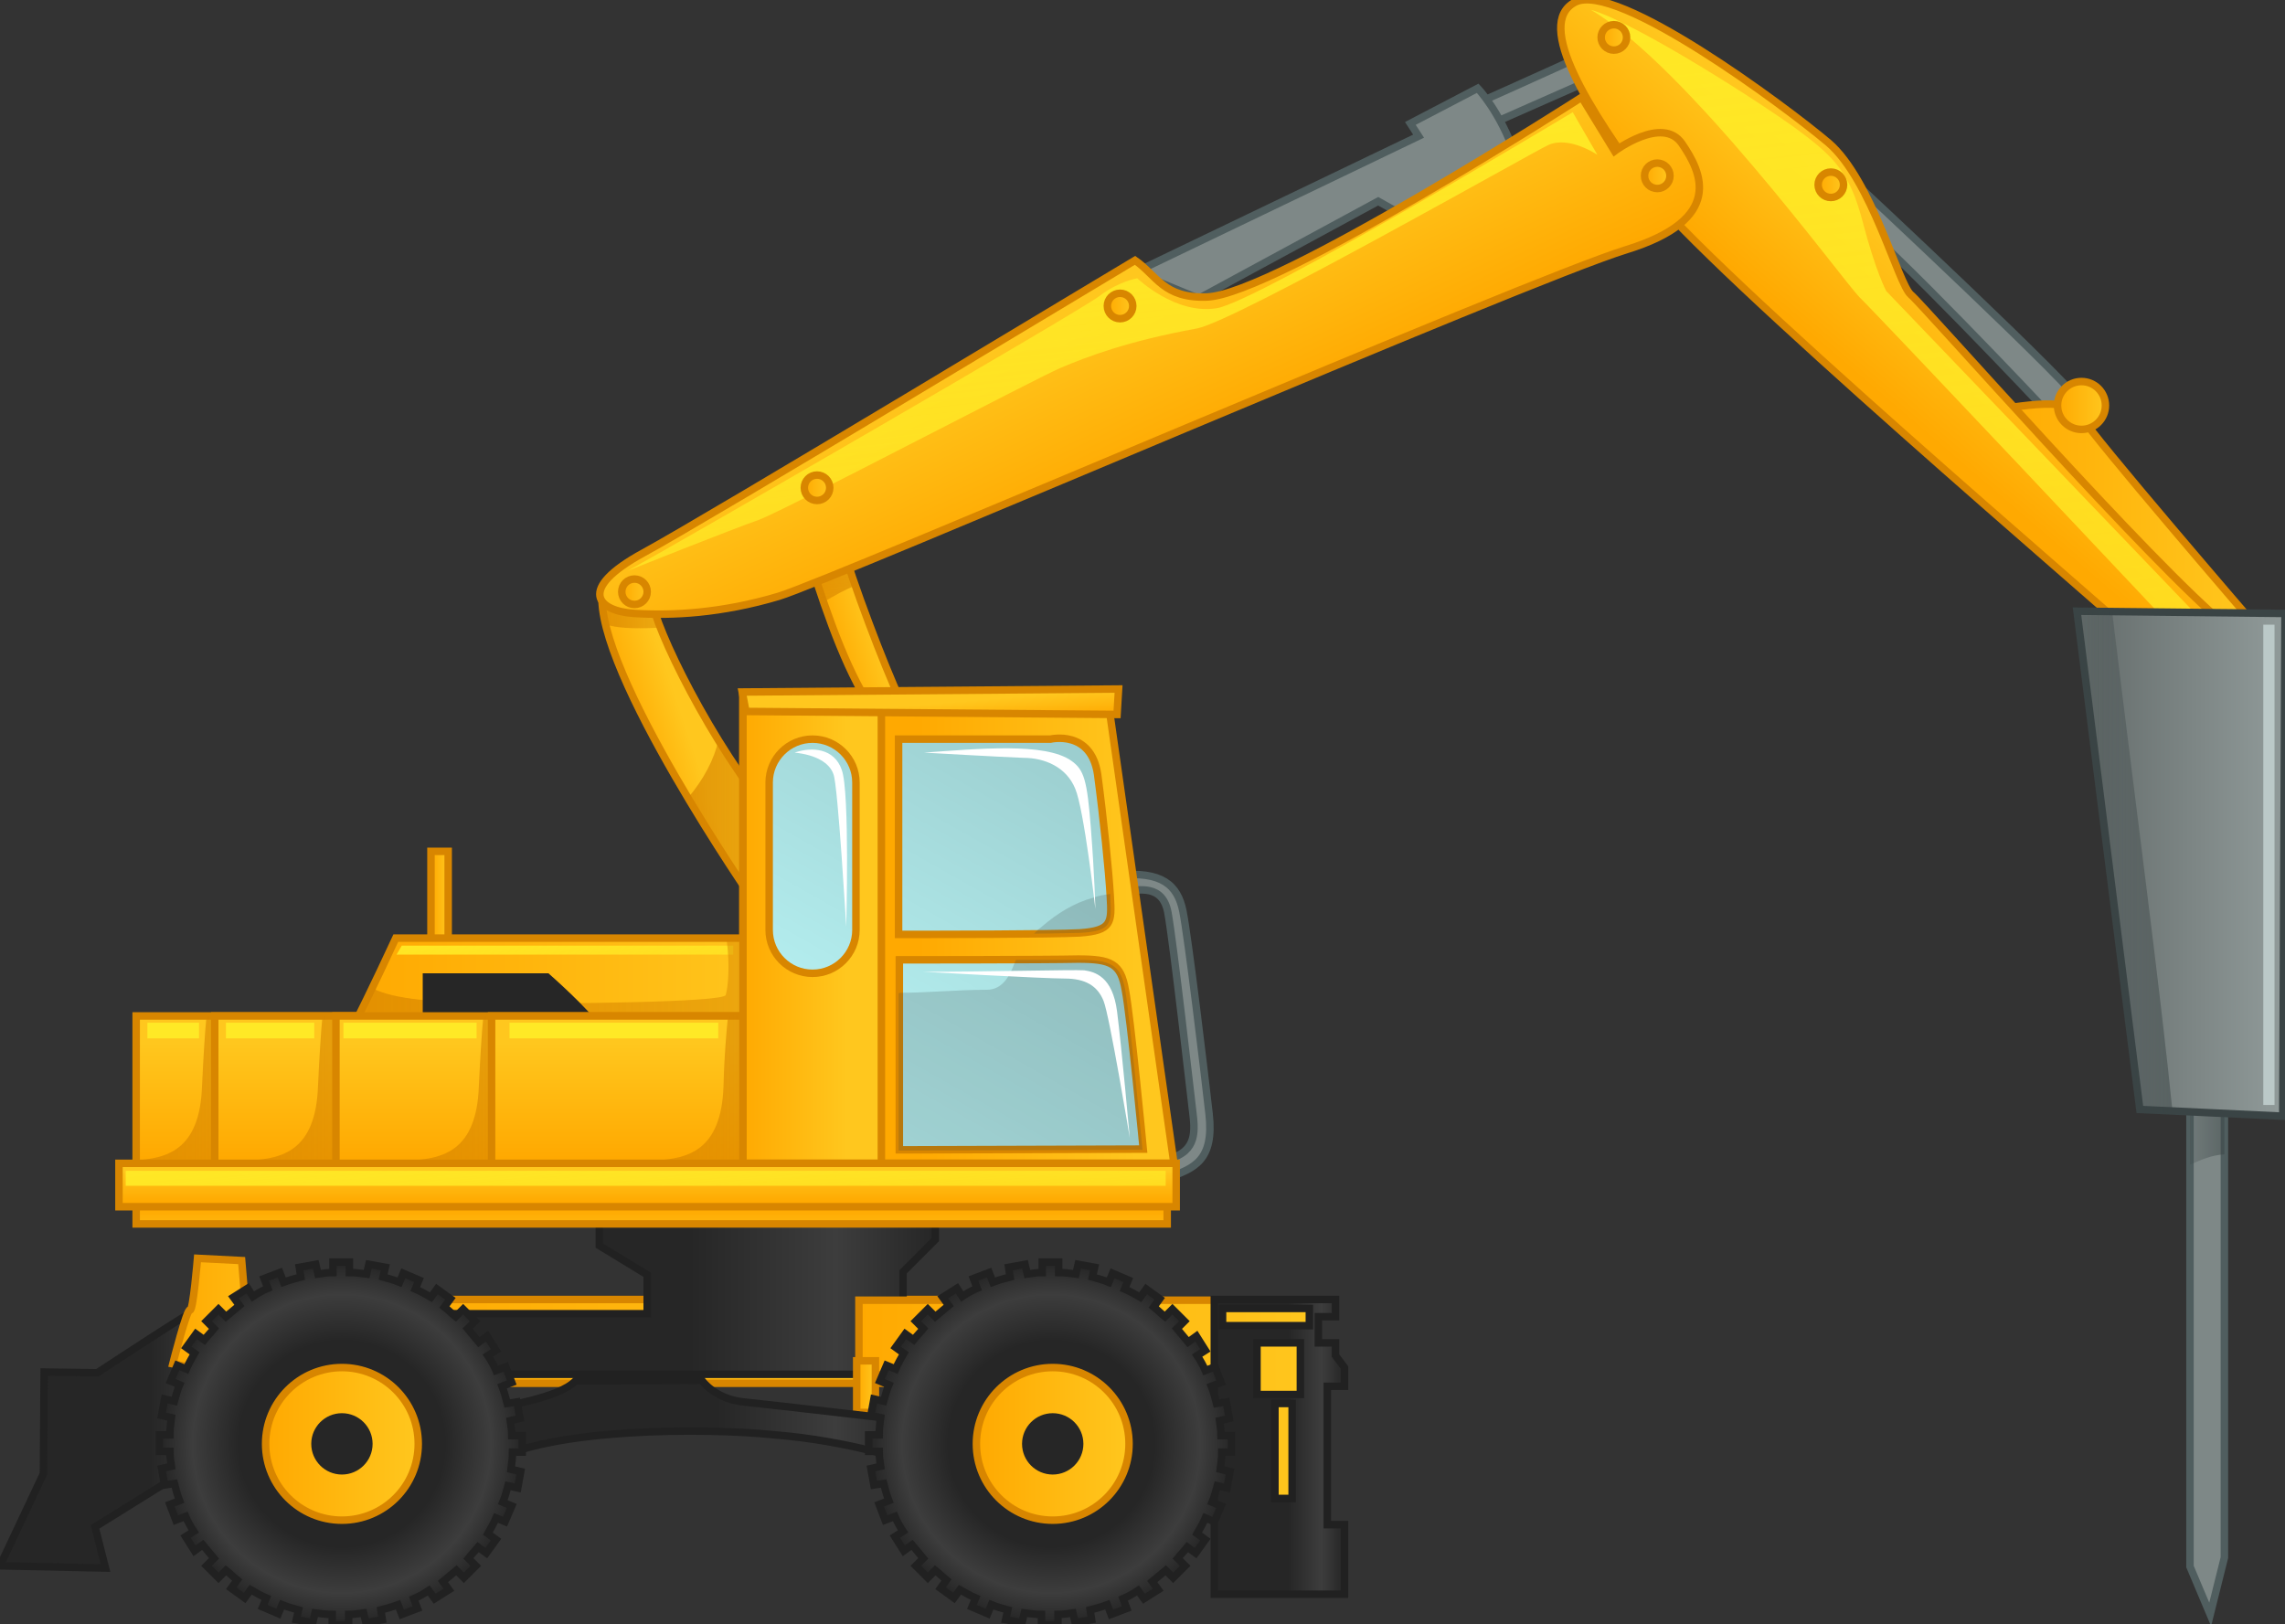 <?xml version="1.0" encoding="utf-8"?>
<!-- Generator: Adobe Illustrator 19.0.1, SVG Export Plug-In . SVG Version: 6.00 Build 0)  -->
<svg version="1.1" xmlns="http://www.w3.org/2000/svg" xmlns:xlink="http://www.w3.org/1999/xlink" x="0px" y="0px"
	 viewBox="0 0 305.4 217.1" style="enable-background:new 0 0 305.4 217.1;" xml:space="preserve">
<rect x="0" y="0" width="305.4" height="217.1" fill="#333333" stroke="none"/>
<style type="text/css">
	.st0{fill:url(#SVGID_1_);stroke:#3A4445;stroke-miterlimit:10;}
	.st1{fill:url(#SVGID_2_);}
	.st2{fill:url(#SVGID_3_);stroke:#3A4445;stroke-miterlimit:10;}
	.st3{fill:url(#SVGID_4_);stroke:#3A4445;stroke-miterlimit:10;}
	.st4{fill:url(#SVGID_5_);stroke:#D88600;stroke-miterlimit:10;}
	.st5{fill:url(#SVGID_6_);}
	.st6{fill:url(#SVGID_7_);}
	.st7{fill:url(#SVGID_8_);stroke:#D88600;stroke-miterlimit:10;}
	.st8{fill:url(#SVGID_9_);}
	.st9{fill:url(#SVGID_10_);}
	.st10{fill:url(#SVGID_11_);stroke:#3A4445;stroke-miterlimit:10;}
	.st11{fill:url(#SVGID_12_);stroke:#D88600;stroke-miterlimit:10;}
	.st12{fill:url(#SVGID_13_);}
	.st13{fill:url(#SVGID_14_);}
	.st14{fill:url(#SVGID_15_);stroke:#D88600;stroke-miterlimit:10;}
	.st15{fill:url(#SVGID_16_);}
	.st16{fill:url(#SVGID_17_);}
	.st17{fill:url(#SVGID_18_);stroke:#D88600;stroke-miterlimit:10;}
	.st18{fill:url(#SVGID_19_);}
	.st19{fill:url(#SVGID_20_);stroke:#D88600;stroke-miterlimit:10;}
	.st20{fill:url(#SVGID_21_);stroke:#3A4445;stroke-miterlimit:10;}
	.st21{fill:url(#SVGID_22_);stroke:#3A4445;stroke-miterlimit:10;}
	.st22{fill:url(#SVGID_23_);stroke:#3A4445;stroke-miterlimit:10;}
	.st23{fill:url(#SVGID_24_);stroke:#3A4445;stroke-miterlimit:10;}
	.st24{fill:url(#SVGID_25_);stroke:#3A4445;stroke-miterlimit:10;}
	.st25{fill:url(#SVGID_26_);stroke:#3A4445;stroke-miterlimit:10;}
	.st26{fill:url(#SVGID_27_);stroke:#3A4445;stroke-miterlimit:10;}
	.st27{fill:url(#SVGID_28_);stroke:#D88600;stroke-miterlimit:10;}
	.st28{fill:url(#SVGID_29_);}
	.st29{fill:url(#SVGID_30_);}
	.st30{fill:url(#SVGID_31_);stroke:#3A4445;stroke-miterlimit:10;}
	.st31{fill:url(#SVGID_32_);stroke:#D88600;stroke-miterlimit:10;}
	.st32{fill:url(#SVGID_33_);stroke:#D88600;stroke-miterlimit:10;}
	.st33{fill:url(#SVGID_34_);stroke:#D88600;stroke-miterlimit:10;}
	.st34{fill:#262626;}
	.st35{fill:url(#SVGID_35_);stroke:#D88600;stroke-miterlimit:10;}
	.st36{fill:url(#SVGID_36_);stroke:#D88600;stroke-miterlimit:10;}
	.st37{fill:url(#SVGID_37_);stroke:#D88600;stroke-miterlimit:10;}
	.st38{fill:url(#SVGID_38_);}
	.st39{fill:url(#SVGID_39_);stroke:#3A4445;stroke-miterlimit:10;}
	.st40{fill:url(#SVGID_40_);stroke:#3A4445;stroke-miterlimit:10;}
	.st41{fill:url(#SVGID_41_);stroke:#D88600;stroke-miterlimit:10;}
	.st42{fill:url(#SVGID_42_);stroke:#212121;stroke-miterlimit:10;}
	.st43{fill:url(#SVGID_43_);stroke:#3A4445;stroke-miterlimit:10;}
	.st44{fill:#7E8887;stroke:#505E5F;stroke-miterlimit:10;}
	.st45{fill:url(#SVGID_44_);stroke:#212121;stroke-miterlimit:10;}
	.st46{fill:url(#SVGID_45_);stroke:#3A4445;stroke-miterlimit:10;}
	.st47{fill:url(#SVGID_46_);stroke:#D88600;stroke-miterlimit:10;}
	.st48{fill:url(#SVGID_47_);stroke:#D88600;stroke-miterlimit:10;}
	.st49{fill:url(#SVGID_48_);stroke:#D88600;stroke-miterlimit:10;}
	.st50{fill:url(#SVGID_49_);stroke:#D88600;stroke-miterlimit:10;}
	.st51{fill:url(#SVGID_50_);}
	.st52{fill:url(#SVGID_51_);stroke:#D88600;stroke-miterlimit:10;}
	.st53{fill:url(#SVGID_52_);stroke:#3A4445;stroke-miterlimit:10;}
	.st54{fill:url(#SVGID_53_);stroke:#D88600;stroke-miterlimit:10;}
	.st55{fill:url(#SVGID_54_);}
	.st56{fill:url(#SVGID_55_);stroke:#D88600;stroke-miterlimit:10;}
	.st57{fill:url(#SVGID_56_);}
	.st58{fill:#AFBDBB;}
	.st59{fill:url(#SVGID_57_);stroke:#D88600;stroke-miterlimit:10;}
	.st60{fill:url(#SVGID_58_);stroke:#D88600;stroke-miterlimit:10;}
	.st61{fill:url(#SVGID_59_);}
	.st62{fill:url(#SVGID_60_);stroke:#D88600;stroke-miterlimit:10;}
	.st63{fill:url(#SVGID_61_);stroke:#D88600;stroke-miterlimit:10;}
	.st64{fill:url(#SVGID_62_);}
	.st65{fill:url(#SVGID_63_);stroke:#D88600;stroke-miterlimit:10;}
	.st66{fill:url(#SVGID_64_);stroke:#D88600;stroke-miterlimit:10;}
	.st67{fill:url(#SVGID_65_);}
	.st68{fill:url(#SVGID_66_);stroke:#D88600;stroke-miterlimit:10;}
	.st69{fill:url(#SVGID_67_);}
	.st70{fill:url(#SVGID_68_);}
	.st71{fill:url(#SVGID_69_);}
	.st72{fill:url(#SVGID_70_);stroke:#D88600;stroke-miterlimit:10;}
	.st73{fill:url(#SVGID_71_);}
	.st74{fill:url(#SVGID_72_);}
	.st75{fill:url(#SVGID_73_);}
	.st76{fill:url(#SVGID_74_);}
	.st77{fill:url(#SVGID_75_);}
	.st78{fill:url(#SVGID_76_);stroke:#D88600;stroke-miterlimit:10;}
	.st79{fill:url(#SVGID_77_);}
	.st80{fill:url(#SVGID_78_);}
	.st81{fill:url(#SVGID_79_);stroke:#D88600;stroke-miterlimit:10;}
	.st82{fill:url(#SVGID_80_);}
	.st83{fill:url(#SVGID_81_);}
	.st84{fill:url(#SVGID_82_);stroke:#D88600;stroke-miterlimit:10;}
	.st85{fill:url(#SVGID_83_);}
	.st86{fill:url(#SVGID_84_);stroke:#D88600;stroke-miterlimit:10;}
	.st87{fill:url(#SVGID_85_);stroke:#D88600;stroke-miterlimit:10;}
	.st88{fill:url(#SVGID_86_);stroke:#D88600;stroke-miterlimit:10;}
	.st89{fill:url(#SVGID_87_);}
	.st90{fill:url(#SVGID_88_);stroke:#D88600;stroke-miterlimit:10;}
	.st91{fill:url(#SVGID_89_);}
	.st92{fill:url(#SVGID_90_);stroke:#D88600;stroke-miterlimit:10;}
	.st93{fill:url(#SVGID_91_);stroke:#D88600;stroke-miterlimit:10;}
	.st94{fill:url(#SVGID_92_);}
	.st95{fill:url(#SVGID_93_);}
	.st96{fill:url(#SVGID_94_);}
	.st97{fill:url(#SVGID_95_);stroke:#3A4445;stroke-miterlimit:10;}
	.st98{fill:url(#SVGID_96_);stroke:#505E5F;stroke-miterlimit:10;}
	.st99{fill:url(#SVGID_97_);}
	.st100{fill:url(#SVGID_98_);}
	.st101{fill:url(#SVGID_99_);}
	.st102{fill:#FFFFFF;}
	.st103{fill:url(#SVGID_100_);stroke:#3A4445;stroke-miterlimit:10;}
	.st104{fill:url(#SVGID_101_);stroke:#3A4445;stroke-miterlimit:10;}
	.st105{fill:#8E9998;}
	.st106{fill:url(#SVGID_102_);stroke:#3A4445;stroke-miterlimit:10;}
	.st107{fill:url(#SVGID_103_);stroke:#3A4445;stroke-miterlimit:10;}
	.st108{fill:url(#SVGID_104_);stroke:#3A4445;stroke-miterlimit:10;}
	.st109{fill:url(#SVGID_105_);stroke:#3A4445;stroke-miterlimit:10;}
	.st110{fill:url(#SVGID_106_);stroke:#3A4445;stroke-miterlimit:10;}
	.st111{fill:#B1BFBE;}
	.st112{fill:url(#SVGID_107_);stroke:#3A4445;stroke-miterlimit:10;}
	.st113{fill:url(#SVGID_108_);stroke:#3A4445;stroke-miterlimit:10;}
	.st114{fill:url(#SVGID_109_);stroke:#3A4445;stroke-miterlimit:10;}
	.st115{fill:url(#SVGID_110_);stroke:#3A4445;stroke-miterlimit:10;}
	.st116{fill:url(#SVGID_111_);stroke:#3A4445;stroke-miterlimit:10;}
	.st117{fill:url(#SVGID_112_);stroke:#D88600;stroke-miterlimit:10;}
	.st118{fill:url(#SVGID_113_);stroke:#3A4445;stroke-miterlimit:10;}
	.st119{fill:url(#SVGID_114_);stroke:#D88600;stroke-miterlimit:10;}
	.st120{fill:url(#SVGID_115_);stroke:#D88600;stroke-miterlimit:10;}
	.st121{fill:url(#SVGID_116_);}
	.st122{fill:url(#SVGID_117_);stroke:#3A4445;stroke-miterlimit:10;}
	.st123{fill:url(#SVGID_118_);}
	.st124{fill:url(#SVGID_119_);stroke:#3A4445;stroke-miterlimit:10;}
	.st125{fill:url(#SVGID_120_);stroke:#D88600;stroke-miterlimit:10;}
	.st126{fill:url(#SVGID_121_);stroke:#D88600;stroke-miterlimit:10;}
	.st127{fill:url(#SVGID_122_);}
	.st128{fill:url(#SVGID_123_);stroke:#D88600;stroke-miterlimit:10;}
	.st129{fill:url(#SVGID_124_);stroke:#D88600;stroke-miterlimit:10;}
	.st130{fill:url(#SVGID_125_);stroke:#D88600;stroke-miterlimit:10;}
	.st131{fill:url(#SVGID_126_);}
	.st132{fill:url(#SVGID_127_);stroke:#3A4445;stroke-miterlimit:10;}
	.st133{fill:#BBC9C8;}
	.st134{fill:url(#SVGID_128_);}
	.st135{fill:url(#SVGID_129_);stroke:#D88600;stroke-miterlimit:10;}
	.st136{fill:url(#SVGID_130_);}
	.st137{fill:url(#SVGID_131_);}
	.st138{fill:url(#SVGID_132_);stroke:#D88600;stroke-miterlimit:10;}
	.st139{fill:url(#SVGID_133_);}
	.st140{fill:url(#SVGID_134_);stroke:#D88600;stroke-miterlimit:10;}
	.st141{fill:url(#SVGID_135_);}
	.st142{fill:url(#SVGID_136_);stroke:#D88600;stroke-miterlimit:10;}
	.st143{fill:url(#SVGID_137_);stroke:#D88600;stroke-miterlimit:10;}
	.st144{fill:url(#SVGID_138_);stroke:#D88600;stroke-miterlimit:10;}
	.st145{fill:url(#SVGID_139_);stroke:#D88600;stroke-miterlimit:10;}
	.st146{fill:url(#SVGID_140_);stroke:#D88600;stroke-miterlimit:10;}
	.st147{fill:url(#SVGID_141_);stroke:#D88600;stroke-miterlimit:10;}
	.st148{fill:url(#SVGID_142_);}
	.st149{fill:url(#SVGID_143_);stroke:#D88600;stroke-miterlimit:10;}
	.st150{fill:url(#SVGID_144_);}
	.st151{fill:url(#SVGID_145_);stroke:#D88600;stroke-miterlimit:10;}
	.st152{fill:url(#SVGID_146_);stroke:#D88600;stroke-miterlimit:10;}
	.st153{fill:url(#SVGID_147_);}
	.st154{fill:url(#SVGID_148_);}
	.st155{fill:url(#SVGID_149_);stroke:#D88600;stroke-miterlimit:10;}
	.st156{fill:url(#SVGID_150_);}
	.st157{fill:url(#SVGID_151_);stroke:#D88600;stroke-miterlimit:10;}
	.st158{fill:url(#SVGID_152_);}
	.st159{fill:url(#SVGID_153_);}
	.st160{fill:url(#SVGID_154_);}
	.st161{fill:url(#SVGID_155_);}
	.st162{fill:url(#SVGID_156_);}
	.st163{fill:url(#SVGID_157_);stroke:#D88600;stroke-miterlimit:10;}
	.st164{fill:url(#SVGID_158_);stroke:#D88600;stroke-miterlimit:10;}
	.st165{fill:url(#SVGID_159_);stroke:#D88600;stroke-miterlimit:10;}
	.st166{fill:url(#SVGID_160_);stroke:#D88600;stroke-miterlimit:10;}
	.st167{fill:url(#SVGID_161_);}
	.st168{fill:url(#SVGID_162_);stroke:#D88600;stroke-miterlimit:10;}
	.st169{fill:url(#SVGID_163_);}
	.st170{fill:url(#SVGID_164_);stroke:#D88600;stroke-miterlimit:10;}
	.st171{fill:url(#SVGID_165_);stroke:#212121;stroke-miterlimit:10;}
	.st172{fill:url(#SVGID_166_);stroke:#212121;stroke-miterlimit:10;}
	.st173{fill:url(#SVGID_167_);stroke:#D88600;stroke-miterlimit:10;}
	.st174{fill:url(#SVGID_168_);stroke:#D88600;stroke-miterlimit:10;}
	.st175{fill:url(#SVGID_169_);stroke:#D88600;stroke-miterlimit:10;}
	.st176{fill:url(#SVGID_170_);}
	.st177{fill:url(#SVGID_171_);stroke:#D88600;stroke-miterlimit:10;}
	.st178{fill:url(#SVGID_172_);stroke:#212121;stroke-miterlimit:10;}
	.st179{fill:url(#SVGID_173_);stroke:#D88600;stroke-miterlimit:10;}
	.st180{fill:url(#SVGID_174_);stroke:#212121;stroke-miterlimit:10;}
	.st181{fill:url(#SVGID_175_);stroke:#212121;stroke-miterlimit:10;}
	.st182{fill:url(#SVGID_176_);stroke:#D88600;stroke-miterlimit:10;}
	.st183{fill:url(#SVGID_177_);stroke:#212121;stroke-miterlimit:10;}
	.st184{fill:url(#SVGID_178_);stroke:#D88600;stroke-miterlimit:10;}
	.st185{fill:url(#SVGID_179_);stroke:#D88600;stroke-miterlimit:10;}
	.st186{fill:url(#SVGID_180_);}
	.st187{fill:url(#SVGID_181_);stroke:#D88600;stroke-miterlimit:10;}
	.st188{fill:url(#SVGID_182_);stroke:#D88600;stroke-miterlimit:10;}
	.st189{fill:url(#SVGID_183_);stroke:#D88600;stroke-miterlimit:10;}
	.st190{fill:url(#SVGID_184_);}
	.st191{fill:url(#SVGID_185_);}
	.st192{fill:url(#SVGID_186_);stroke:#3A4445;stroke-miterlimit:10;}
	.st193{fill:url(#SVGID_187_);stroke:#3A4445;stroke-miterlimit:10;}
	.st194{fill:url(#SVGID_188_);stroke:#D88600;stroke-miterlimit:10;}
	.st195{fill:url(#SVGID_189_);}
	.st196{fill:url(#SVGID_190_);stroke:#3A4445;stroke-miterlimit:10;}
	.st197{fill:url(#SVGID_191_);stroke:#D88600;stroke-miterlimit:10;}
	.st198{fill:url(#SVGID_192_);stroke:#D88600;stroke-miterlimit:10;}
	.st199{fill:url(#SVGID_193_);}
	.st200{fill:url(#SVGID_194_);stroke:#3A4445;stroke-miterlimit:10;}
	.st201{fill:url(#SVGID_195_);stroke:#D88600;stroke-miterlimit:10;}
	.st202{fill:url(#SVGID_196_);stroke:#D88600;stroke-miterlimit:10;}
	.st203{fill:url(#SVGID_197_);stroke:#D88600;stroke-miterlimit:10;}
	.st204{fill:url(#SVGID_198_);}
	.st205{fill:url(#SVGID_199_);stroke:#3A4445;stroke-miterlimit:10;}
	.st206{fill:url(#SVGID_200_);stroke:#D88600;stroke-miterlimit:10;}
	.st207{fill:url(#SVGID_201_);stroke:#212121;stroke-miterlimit:10;}
	.st208{fill:url(#SVGID_202_);stroke:#3A4445;stroke-miterlimit:10;}
	.st209{fill:url(#SVGID_203_);stroke:#D88600;stroke-miterlimit:10;}
	.st210{fill:url(#SVGID_204_);stroke:#3A4445;stroke-miterlimit:10;}
	.st211{fill:url(#SVGID_205_);stroke:#3A4445;stroke-miterlimit:10;}
	.st212{fill:url(#SVGID_206_);}
	.st213{fill:url(#SVGID_207_);stroke:#212121;stroke-miterlimit:10;}
	.st214{fill:url(#SVGID_208_);stroke:#3A4445;stroke-miterlimit:10;}
	.st215{fill:url(#SVGID_209_);stroke:#D88600;stroke-miterlimit:10;}
	.st216{fill:url(#SVGID_210_);}
	.st217{fill:url(#SVGID_211_);stroke:#D88600;stroke-linecap:round;stroke-linejoin:round;stroke-miterlimit:10;}
	.st218{fill:url(#SVGID_212_);}
	.st219{fill:url(#SVGID_213_);}
	.st220{fill:url(#SVGID_214_);stroke:#D88600;stroke-miterlimit:10;}
	.st221{fill:url(#SVGID_215_);}
	.st222{fill:#E69704;stroke:#D88600;stroke-linecap:round;stroke-linejoin:round;stroke-miterlimit:10;}
	.st223{fill:url(#SVGID_216_);stroke:#D88600;stroke-miterlimit:10;}
	.st224{fill:url(#SVGID_217_);}
	.st225{fill:url(#SVGID_218_);stroke:#D88600;stroke-miterlimit:10;}
	.st226{fill:url(#SVGID_219_);stroke:#D88600;stroke-miterlimit:10;}
	.st227{fill:url(#SVGID_220_);stroke:#D88600;stroke-miterlimit:10;}
	.st228{fill:url(#SVGID_221_);stroke:#D88600;stroke-miterlimit:10;}
	.st229{fill:url(#SVGID_222_);stroke:#3A4445;stroke-miterlimit:10;}
	.st230{fill:url(#SVGID_223_);stroke:#3A4445;stroke-miterlimit:10;}
	.st231{fill:url(#SVGID_224_);stroke:#3A4445;stroke-miterlimit:10;}
	.st232{fill:url(#SVGID_225_);stroke:#3A4445;stroke-miterlimit:10;}
	.st233{fill:url(#SVGID_226_);stroke:#3A4445;stroke-miterlimit:10;}
	.st234{fill:url(#SVGID_227_);stroke:#3A4445;stroke-miterlimit:10;}
	.st235{fill:url(#SVGID_228_);stroke:#3A4445;stroke-miterlimit:10;}
	.st236{fill:url(#SVGID_229_);stroke:#3A4445;stroke-miterlimit:10;}
	.st237{fill:url(#SVGID_230_);stroke:#3A4445;stroke-miterlimit:10;}
	.st238{fill:url(#SVGID_231_);stroke:#3A4445;stroke-miterlimit:10;}
	.st239{fill:url(#SVGID_232_);stroke:#3A4445;stroke-miterlimit:10;}
	.st240{fill:url(#SVGID_233_);stroke:#3A4445;stroke-miterlimit:10;}
	.st241{fill:url(#SVGID_234_);stroke:#3A4445;stroke-miterlimit:10;}
	.st242{fill:url(#SVGID_235_);stroke:#D88600;stroke-miterlimit:10;}
	.st243{fill:url(#SVGID_236_);stroke:#3A4445;stroke-miterlimit:10;}
	.st244{fill:url(#SVGID_237_);stroke:#3A4445;stroke-miterlimit:10;}
	.st245{fill:url(#SVGID_238_);stroke:#D88600;stroke-miterlimit:10;}
	.st246{fill:url(#SVGID_239_);}
	.st247{fill:url(#SVGID_240_);stroke:#D88600;stroke-miterlimit:10;}
	.st248{fill:url(#SVGID_241_);}
	.st249{fill:url(#SVGID_242_);stroke:#D88600;stroke-miterlimit:10;}
	.st250{fill:url(#SVGID_243_);}
	.st251{fill:url(#SVGID_244_);}
	.st252{fill:url(#SVGID_245_);stroke:#D88600;stroke-miterlimit:10;}
	.st253{fill:url(#SVGID_246_);stroke:#D88600;stroke-miterlimit:10;}
	.st254{fill:url(#SVGID_247_);}
	.st255{fill:url(#SVGID_248_);stroke:#D88600;stroke-miterlimit:10;}
	.st256{fill:url(#SVGID_249_);}
	.st257{fill:url(#SVGID_250_);}
	.st258{fill:url(#SVGID_251_);stroke:#D88600;stroke-miterlimit:10;}
	.st259{fill:url(#SVGID_252_);stroke:#D88600;stroke-miterlimit:10;}
	.st260{fill:url(#SVGID_253_);stroke:#D88600;stroke-miterlimit:10;}
	.st261{fill:url(#SVGID_254_);}
	.st262{fill:url(#SVGID_255_);stroke:#D88600;stroke-miterlimit:10;}
	.st263{fill:url(#SVGID_256_);}
	.st264{fill:url(#SVGID_257_);stroke:#D88600;stroke-miterlimit:10;}
	.st265{fill:url(#SVGID_258_);stroke:#D88600;stroke-miterlimit:10;}
	.st266{fill:url(#SVGID_259_);}
	.st267{fill:url(#SVGID_260_);stroke:#D88600;stroke-miterlimit:10;}
	.st268{fill:url(#SVGID_261_);stroke:#D88600;stroke-miterlimit:10;}
	.st269{fill:url(#SVGID_262_);stroke:#D88600;stroke-miterlimit:10;}
	.st270{fill:url(#SVGID_263_);}
	.st271{fill:url(#SVGID_264_);stroke:#D88600;stroke-miterlimit:10;}
	.st272{fill:url(#SVGID_265_);}
	.st273{fill:url(#SVGID_266_);stroke:#3A4445;stroke-miterlimit:10;}
	.st274{fill:url(#SVGID_267_);stroke:#3A4445;stroke-miterlimit:10;}
	.st275{fill:url(#SVGID_268_);stroke:#3A4445;stroke-miterlimit:10;}
	.st276{fill:url(#SVGID_269_);stroke:#3A4445;stroke-miterlimit:10;}
	.st277{fill:url(#SVGID_270_);stroke:#3A4445;stroke-miterlimit:10;}
	.st278{fill:url(#SVGID_271_);stroke:#3A4445;stroke-miterlimit:10;}
	.st279{fill:url(#SVGID_272_);stroke:#3A4445;stroke-miterlimit:10;}
	.st280{fill:url(#SVGID_273_);stroke:#3A4445;stroke-miterlimit:10;}
	.st281{fill:url(#SVGID_274_);stroke:#3A4445;stroke-miterlimit:10;}
	.st282{fill:url(#SVGID_275_);stroke:#3A4445;stroke-miterlimit:10;}
	.st283{fill:url(#SVGID_276_);stroke:#3A4445;stroke-miterlimit:10;}
	.st284{fill:url(#SVGID_277_);stroke:#3A4445;stroke-miterlimit:10;}
	.st285{fill:url(#SVGID_278_);stroke:#3A4445;stroke-miterlimit:10;}
	.st286{fill:#9CA8A7;}
	.st287{fill:none;stroke:#7E8887;stroke-width:2;stroke-miterlimit:10;}
	.st288{fill:#A1ADAC;}
	.st289{fill:#505E5F;}
	.st290{fill:url(#SVGID_279_);stroke:#D88600;stroke-miterlimit:10;}
	.st291{fill:url(#SVGID_280_);stroke:#D88600;stroke-miterlimit:10;}
	.st292{fill:url(#SVGID_281_);stroke:#D88600;stroke-miterlimit:10;}
	.st293{fill:url(#SVGID_282_);stroke:#D88600;stroke-miterlimit:10;}
	.st294{fill:url(#SVGID_283_);stroke:#D88600;stroke-miterlimit:10;}
	.st295{fill:url(#SVGID_284_);}
	.st296{fill:url(#SVGID_285_);}
	.st297{fill:url(#SVGID_286_);}
	.st298{fill:url(#SVGID_287_);}
	.st299{fill:url(#SVGID_288_);}
	.st300{fill:url(#SVGID_289_);}
	.st301{fill:url(#SVGID_290_);stroke:#D88600;stroke-miterlimit:10;}
	.st302{fill:url(#SVGID_291_);}
	.st303{fill:url(#SVGID_292_);stroke:#D88600;stroke-miterlimit:10;}
	.st304{fill:url(#SVGID_293_);stroke:#D88600;stroke-miterlimit:10;}
	.st305{fill:url(#SVGID_294_);}
	.st306{fill:url(#SVGID_295_);stroke:#D88600;stroke-miterlimit:10;}
	.st307{fill:url(#SVGID_296_);}
	.st308{fill:url(#SVGID_297_);stroke:#D88600;stroke-miterlimit:10;}
	.st309{fill:url(#SVGID_298_);}
	.st310{fill:url(#SVGID_299_);stroke:#D88600;stroke-miterlimit:10;}
	.st311{fill:url(#SVGID_300_);}
	.st312{fill:url(#SVGID_301_);stroke:#D88600;stroke-miterlimit:10;}
	.st313{fill:url(#SVGID_302_);}
	.st314{fill:url(#SVGID_303_);stroke:#D88600;stroke-miterlimit:10;}
	.st315{fill:url(#SVGID_304_);stroke:#D88600;stroke-miterlimit:10;}
	.st316{fill:url(#SVGID_305_);stroke:#D88600;stroke-miterlimit:10;}
	.st317{fill:url(#SVGID_306_);stroke:#D88600;stroke-miterlimit:10;}
</style>
<g id="Background">
</g>
<g id="Objects">
	<g>
		<g>
			<path class="st44" d="M246.6,28.2c6.4,4.9,26.6,26.4,26.6,26.4s5.2,1.2,5.2-0.3s-30.7-30.1-30.7-30.1L246.6,28.2z"/>
			<linearGradient id="SVGID_1_" gradientUnits="userSpaceOnUse" x1="264.947" y1="69.556" x2="301.142" y2="69.556">
				<stop  offset="0" style="stop-color:#FFA901"/>
				<stop  offset="1" style="stop-color:#FFC71E"/>
			</linearGradient>
			<path style="fill:url(#SVGID_1_);stroke:#D88600;stroke-miterlimit:10;" d="M264.9,55.1c7.8-1.4,12.2-1.7,13.3,0.6
				c1.2,2.3,22.9,27.5,22.9,27.5l-7.8,2L264.9,55.1z"/>
			<path class="st44" d="M197.2,13.9c7.2-3.2,14.2-6.4,14.2-6.4l1.2,3.2l-14.5,6.4L197.2,13.9z"/>
			<linearGradient id="SVGID_2_" gradientUnits="userSpaceOnUse" x1="247.632" y1="49.676" x2="259.364" y2="35.989">
				<stop  offset="0" style="stop-color:#FFA901"/>
				<stop  offset="1" style="stop-color:#FFC71E"/>
			</linearGradient>
			<path style="fill:url(#SVGID_2_);stroke:#D88600;stroke-miterlimit:10;" d="M298,84c-10.4-8.4-40.8-43.1-42.6-44.6
				c-1.7-1.4-5.2-15.3-11-20.3c-5.8-4.9-28.4-21.7-33.9-18.8c-5.5,2.9,2,14.5,9.6,24.9s62.3,57,64,58.8C285.8,85.8,298,84,298,84z"
				/>
			<linearGradient id="SVGID_3_" gradientUnits="userSpaceOnUse" x1="248.057" y1="-13.74" x2="278.274" y2="263.255">
				<stop  offset="0" style="stop-color:#FFE926"/>
				<stop  offset="1" style="stop-color:#FFE926;stop-opacity:0.3"/>
			</linearGradient>
			<path style="fill:url(#SVGID_3_);" d="M212.6,1.3c6,1.7,23.2,12.7,28,16.3s6.7,5.7,8.4,12.2c1.7,6.5,3.1,9.1,3.1,9.1l43.8,45.7
				l-6.2-1.4c0,0-38.8-41.2-41.2-43.5C246.1,37.2,225.3,8.7,212.6,1.3z"/>
			<linearGradient id="SVGID_4_" gradientUnits="userSpaceOnUse" x1="275.004" y1="54.185" x2="281.374" y2="54.185">
				<stop  offset="0" style="stop-color:#FFA901"/>
				<stop  offset="1" style="stop-color:#FFC71E"/>
			</linearGradient>
			<circle style="fill:url(#SVGID_4_);stroke:#D88600;stroke-miterlimit:10;" cx="278.2" cy="54.2" r="3.2"/>
			<linearGradient id="SVGID_5_" gradientUnits="userSpaceOnUse" x1="242.94" y1="24.657" x2="246.415" y2="24.657">
				<stop  offset="0" style="stop-color:#FFA901"/>
				<stop  offset="1" style="stop-color:#FFC71E"/>
			</linearGradient>
			<circle class="st4" cx="244.7" cy="24.7" r="1.7"/>
			<linearGradient id="SVGID_6_" gradientUnits="userSpaceOnUse" x1="213.983" y1="4.966" x2="217.458" y2="4.966">
				<stop  offset="0" style="stop-color:#FFA901"/>
				<stop  offset="1" style="stop-color:#FFC71E"/>
			</linearGradient>
			<circle style="fill:url(#SVGID_6_);stroke:#D88600;stroke-miterlimit:10;" cx="215.7" cy="5" r="1.7"/>
		</g>
		<g>
			<polygon class="st44" points="292.7,145.7 292.7,209.4 295.4,215.8 297.3,208.2 297.3,144.5 			"/>
			<linearGradient id="SVGID_7_" gradientUnits="userSpaceOnUse" x1="292.651" y1="150.097" x2="297.284" y2="150.097">
				<stop  offset="0" style="stop-color:#3A4445;stop-opacity:0.2"/>
				<stop  offset="1" style="stop-color:#3A4445;stop-opacity:0.5"/>
			</linearGradient>
			<path class="st6" d="M292.7,155.7c1.5-0.7,2.9-1.3,4.6-1.4v-9.7l-4.6,1.2V155.7z"/>
			<linearGradient id="SVGID_8_" gradientUnits="userSpaceOnUse" x1="280.35" y1="115.435" x2="304.35" y2="115.435">
				<stop  offset="0" style="stop-color:#68706F"/>
				<stop  offset="1" style="stop-color:#8F9998"/>
			</linearGradient>
			<polygon style="fill:url(#SVGID_8_);stroke:#3A4445;stroke-miterlimit:10;" points="277.6,81.7 305.4,82 305.1,149.2 286,148.3 
							"/>
			<rect x="302.5" y="83.5" class="st133" width="1.5" height="64.2"/>
			<linearGradient id="SVGID_9_" gradientUnits="userSpaceOnUse" x1="277.594" y1="115.278" x2="290.35" y2="115.278">
				<stop  offset="0" style="stop-color:#3A4445;stop-opacity:0.2"/>
				<stop  offset="1" style="stop-color:#3A4445;stop-opacity:0.5"/>
			</linearGradient>
			<path class="st8" d="M286,148.3l4.4,0.6c-1.7-17-5.1-42.3-8.1-67.1l-4.6,0L286,148.3z"/>
		</g>
		<g>
			<path class="st44" d="M202.5,20.7c-2-5.8-5-8.9-5-8.9l-9,4.7l1.1,1.7l-37.9,18.2l8.5,3.5l24-13l4.1,2.3L202.5,20.7z"/>
			<linearGradient id="SVGID_10_" gradientUnits="userSpaceOnUse" x1="85.136" y1="101.733" x2="92.427" y2="99.302">
				<stop  offset="0" style="stop-color:#FFA901"/>
				<stop  offset="1" style="stop-color:#FFC71E"/>
			</linearGradient>
			<path style="fill:url(#SVGID_10_);stroke:#D88600;stroke-miterlimit:10;" d="M87.1,80.1c0.4,3.7,7.9,19.3,16.5,29.5
				c-0.5,5.8-2.8,10.9-2.8,10.9S79.4,89.6,80.5,79.2C82.6,78.6,87.1,80.1,87.1,80.1z"/>
			<g>
				<linearGradient id="SVGID_11_" gradientUnits="userSpaceOnUse" x1="80.486" y1="81.533" x2="88.282" y2="81.533">
					<stop  offset="0" style="stop-color:#D88600;stop-opacity:0.705"/>
					<stop  offset="1" style="stop-color:#D88600;stop-opacity:0.462"/>
				</linearGradient>
				<path style="fill:url(#SVGID_11_);" d="M88.2,83.9c0,0,0.1,0,0.1,0c-0.7-1.7-1.1-3-1.1-3.8c0,0-4.6-1.6-6.6-0.9
					c-0.1,1.2,0,2.6,0.4,4.3C82.5,83.9,84.2,84.1,88.2,83.9z"/>
				<linearGradient id="SVGID_12_" gradientUnits="userSpaceOnUse" x1="91.908" y1="109.74" x2="103.644" y2="109.74">
					<stop  offset="0" style="stop-color:#D88600;stop-opacity:0.705"/>
					<stop  offset="1" style="stop-color:#D88600;stop-opacity:0.462"/>
				</linearGradient>
				<path style="fill:url(#SVGID_12_);" d="M96,99c-0.5,2.4-2,5.3-4.1,7.7c4.6,7.7,8.9,13.9,8.9,13.9s2.3-5.1,2.8-10.9
					C100.9,106.4,98.3,102.7,96,99z"/>
			</g>
			<linearGradient id="SVGID_13_" gradientUnits="userSpaceOnUse" x1="111.031" y1="87.158" x2="117.377" y2="85.133">
				<stop  offset="0" style="stop-color:#FFA901"/>
				<stop  offset="1" style="stop-color:#FFC71E"/>
			</linearGradient>
			<path style="fill:url(#SVGID_13_);stroke:#D88600;stroke-miterlimit:10;" d="M112.4,72.3c1.4,5.2,5.9,17,7.9,21.2
				c1.9,4.2,0.9,8-3,2.4c-3.9-5.5-6.5-13-9.1-21.1L112.4,72.3z"/>
			<linearGradient id="SVGID_14_" gradientUnits="userSpaceOnUse" x1="110.657" y1="71.479" x2="113.266" y2="95.399">
				<stop  offset="0" style="stop-color:#D88600;stop-opacity:0.705"/>
				<stop  offset="1" style="stop-color:#D88600;stop-opacity:0.462"/>
			</linearGradient>
			<path class="st13" d="M112.4,72.3l-4.3,2.5c0.6,1.9,1.3,3.9,1.9,5.7c1.6-0.9,2.9-1.7,4.3-2.2C113.5,76,112.8,73.8,112.4,72.3z"/>
			<linearGradient id="SVGID_15_" gradientUnits="userSpaceOnUse" x1="157.75" y1="60.539" x2="147.974" y2="39.519">
				<stop  offset="0" style="stop-color:#FFA901"/>
				<stop  offset="1" style="stop-color:#FFC71E"/>
			</linearGradient>
			<path class="st14" d="M211.4,13l4.4,7.2c0,0,6.4-4.8,9-1c2.6,3.8,5.8,10.1-7.5,14.2c-13.3,4.1-105.7,44-113.2,46.3
				C96.4,82,89.8,82.3,84.8,82c-4.9-0.3-7.8-3.2,1.2-8.1s62.8-37.4,65.7-39.1c2.9,2,3.8,5.1,9.6,4.9C170.3,39.4,211.4,13,211.4,13z"
				/>
			<linearGradient id="SVGID_16_" gradientUnits="userSpaceOnUse" x1="145.18" y1="16.334" x2="160.738" y2="158.952">
				<stop  offset="0" style="stop-color:#FFE926"/>
				<stop  offset="1" style="stop-color:#FFE926;stop-opacity:0.3"/>
			</linearGradient>
			<path class="st15" d="M83.9,76.3c8-4.4,60.4-34.7,63-36.7c2.6-2,5.1-2.4,5.1-2.4s5.1,4.9,10.6,4C168,40.4,210.2,15,210.2,15
				l3.3,5.7c0,0-3.8-2.6-6.6-1.3c-2.7,1.3-41.7,23.5-46.9,24.5c-9.3,1.7-14.8,3.8-18.3,5.3c-3.5,1.5-36.8,19-40.3,20.3
				C97.9,70.7,83.9,76.3,83.9,76.3z"/>
			<g>
				<linearGradient id="SVGID_17_" gradientUnits="userSpaceOnUse" x1="147.963" y1="40.872" x2="151.437" y2="40.872">
					<stop  offset="0" style="stop-color:#FFA901"/>
					<stop  offset="1" style="stop-color:#FFC71E"/>
				</linearGradient>
				<circle style="fill:url(#SVGID_17_);stroke:#D88600;stroke-miterlimit:10;" cx="149.7" cy="40.9" r="1.7"/>
				<linearGradient id="SVGID_18_" gradientUnits="userSpaceOnUse" x1="219.774" y1="23.498" x2="223.249" y2="23.498">
					<stop  offset="0" style="stop-color:#FFA901"/>
					<stop  offset="1" style="stop-color:#FFC71E"/>
				</linearGradient>
				<circle class="st17" cx="221.5" cy="23.5" r="1.7"/>
				<linearGradient id="SVGID_19_" gradientUnits="userSpaceOnUse" x1="107.424" y1="65.196" x2="110.898" y2="65.196">
					<stop  offset="0" style="stop-color:#FFA901"/>
					<stop  offset="1" style="stop-color:#FFC71E"/>
				</linearGradient>
				<circle style="fill:url(#SVGID_19_);stroke:#D88600;stroke-miterlimit:10;" cx="109.2" cy="65.2" r="1.7"/>
				<linearGradient id="SVGID_20_" gradientUnits="userSpaceOnUse" x1="83.1" y1="79.095" x2="86.575" y2="79.095">
					<stop  offset="0" style="stop-color:#FFA901"/>
					<stop  offset="1" style="stop-color:#FFC71E"/>
				</linearGradient>
				<circle class="st19" cx="84.8" cy="79.1" r="1.7"/>
			</g>
		</g>
		<g>
			<path class="st44" d="M150,119.2c2.3-0.3,5.4-1,6.1,2.8c0.7,3.8,3,24,3.3,26.5c0.3,2.5,0.7,5.4-3.2,6.4c-3.9,1-3.6,3.6-0.1,2.5
				c3.5-1.2,6.2-2.3,5.5-8.5c-0.7-6.2-2.8-23.6-3.5-27.1c-0.7-3.5-2.8-5.4-8.7-4.8C143.5,117.5,150,119.2,150,119.2z"/>
			<linearGradient id="SVGID_21_" gradientUnits="userSpaceOnUse" x1="122.791" y1="124.267" x2="151.959" y2="124.267">
				<stop  offset="0" style="stop-color:#FFA901"/>
				<stop  offset="1" style="stop-color:#FFC71E"/>
			</linearGradient>
			<polygon style="fill:url(#SVGID_21_);stroke:#D88600;stroke-miterlimit:10;" points="156.9,155.5 99.3,155.5 99.3,93 148,93 			
				"/>
			<linearGradient id="SVGID_22_" gradientUnits="userSpaceOnUse" x1="60.514" y1="154.748" x2="60.514" y2="139.34">
				<stop  offset="0" style="stop-color:#FFA901"/>
				<stop  offset="1" style="stop-color:#FFC71E"/>
			</linearGradient>
			<rect x="18.2" y="135.8" style="fill:url(#SVGID_22_);stroke:#D88600;stroke-miterlimit:10;" width="84.6" height="22"/>
			<linearGradient id="SVGID_23_" gradientUnits="userSpaceOnUse" x1="18.238" y1="146.853" x2="46.533" y2="146.853">
				<stop  offset="0" style="stop-color:#D88600;stop-opacity:0.705"/>
				<stop  offset="1" style="stop-color:#D88600;stop-opacity:0.462"/>
			</linearGradient>
			<path style="fill:url(#SVGID_23_);" d="M27,145.2c-0.3,8.8-5,9.6-8.8,9.9v2.7h23.9c2.4-7.8,4-17.3,4.3-19c0.2-1-1.8-2-4.5-3H27.6
				C27.4,137.9,27.2,141,27,145.2z"/>
			<linearGradient id="SVGID_24_" gradientUnits="userSpaceOnUse" x1="65.726" y1="154.748" x2="65.726" y2="139.34">
				<stop  offset="0" style="stop-color:#FFA901"/>
				<stop  offset="1" style="stop-color:#FFC71E"/>
			</linearGradient>
			<rect x="28.7" y="135.8" style="fill:url(#SVGID_24_);stroke:#D88600;stroke-miterlimit:10;" width="74.1" height="22"/>
			<linearGradient id="SVGID_25_" gradientUnits="userSpaceOnUse" x1="33.738" y1="146.853" x2="62.033" y2="146.853">
				<stop  offset="0" style="stop-color:#D88600;stop-opacity:0.705"/>
				<stop  offset="1" style="stop-color:#D88600;stop-opacity:0.462"/>
			</linearGradient>
			<path style="fill:url(#SVGID_25_);" d="M42.5,145.2c-0.3,8.8-5,9.6-8.8,9.9v2.7h23.9c2.4-7.8,4-17.3,4.3-19c0.2-1-1.8-2-4.5-3
				H43.1C42.9,137.9,42.7,141,42.5,145.2z"/>
			<linearGradient id="SVGID_26_" gradientUnits="userSpaceOnUse" x1="57.618" y1="120.792" x2="59.935" y2="120.792">
				<stop  offset="0" style="stop-color:#FFA901"/>
				<stop  offset="1" style="stop-color:#FFC71E"/>
			</linearGradient>
			<rect x="57.6" y="113.8" style="fill:url(#SVGID_26_);stroke:#D88600;stroke-miterlimit:10;" width="2.3" height="13.9"/>
			<linearGradient id="SVGID_27_" gradientUnits="userSpaceOnUse" x1="47.339" y1="136.645" x2="104.743" y2="136.645">
				<stop  offset="0" style="stop-color:#FFA901"/>
				<stop  offset="1" style="stop-color:#FFC71E"/>
			</linearGradient>
			<path style="fill:url(#SVGID_27_);stroke:#D88600;stroke-miterlimit:10;" d="M47.3,137c1.9-3.6,5.6-11.6,5.6-11.6h50.4
				c0,0,1.7,15.2,1.3,15.3c-0.4,0.1-22.3,7.1-23.5,7.1C80.1,147.9,47.3,137,47.3,137z"/>
			<linearGradient id="SVGID_28_" gradientUnits="userSpaceOnUse" x1="75.131" y1="123.371" x2="77.087" y2="141.299">
				<stop  offset="0" style="stop-color:#FFE926"/>
				<stop  offset="1" style="stop-color:#FFE926;stop-opacity:0.3"/>
			</linearGradient>
			<polygon style="fill:url(#SVGID_28_);" points="98,127.6 53,127.6 53.7,126.4 98,126.4 			"/>
			<linearGradient id="SVGID_29_" gradientUnits="userSpaceOnUse" x1="47.339" y1="136.645" x2="104.743" y2="136.645">
				<stop  offset="0" style="stop-color:#D88600;stop-opacity:0.705"/>
				<stop  offset="1" style="stop-color:#D88600;stop-opacity:0.462"/>
			</linearGradient>
			<path class="st28" d="M47.3,137c0,0,32.7,10.9,33.9,10.9c1.2,0,23-6.9,23.5-7.1c0.4-0.1-1.3-15.3-1.3-15.3h-6.3
				c0.5,3.5,0.2,6.5-0.1,7.5c-0.3,1-22.5,1.2-31.1,1.1c-7.5-0.1-13.3-0.5-16.1-2C48.9,133.9,48,135.7,47.3,137z"/>
			<path class="st34" d="M56.5,137.6v-7.5h16.8c0,0,5.5,4.8,7.2,7.4C82.2,140,56.5,137.6,56.5,137.6z"/>
			<linearGradient id="SVGID_30_" gradientUnits="userSpaceOnUse" x1="73.834" y1="154.748" x2="73.834" y2="139.34">
				<stop  offset="0" style="stop-color:#FFA901"/>
				<stop  offset="1" style="stop-color:#FFC71E"/>
			</linearGradient>
			<rect x="44.9" y="135.8" style="fill:url(#SVGID_30_);stroke:#D88600;stroke-miterlimit:10;" width="57.9" height="22"/>
			<linearGradient id="SVGID_31_" gradientUnits="userSpaceOnUse" x1="55.238" y1="146.853" x2="83.533" y2="146.853">
				<stop  offset="0" style="stop-color:#D88600;stop-opacity:0.705"/>
				<stop  offset="1" style="stop-color:#D88600;stop-opacity:0.462"/>
			</linearGradient>
			<path style="fill:url(#SVGID_31_);" d="M64,145.2c-0.3,8.8-5,9.6-8.8,9.9v2.7h23.9c2.4-7.8,4-17.3,4.3-19c0.2-1-1.8-2-4.5-3H64.6
				C64.4,137.9,64.2,141,64,145.2z"/>
			<linearGradient id="SVGID_32_" gradientUnits="userSpaceOnUse" x1="84.258" y1="154.748" x2="84.258" y2="139.34">
				<stop  offset="0" style="stop-color:#FFA901"/>
				<stop  offset="1" style="stop-color:#FFC71E"/>
			</linearGradient>
			<rect x="65.7" y="135.8" class="st31" width="37.1" height="22"/>
			<linearGradient id="SVGID_33_" gradientUnits="userSpaceOnUse" x1="23.123" y1="140.606" x2="23.123" y2="162.356">
				<stop  offset="0" style="stop-color:#FFE926"/>
				<stop  offset="1" style="stop-color:#FFE926;stop-opacity:0.3"/>
			</linearGradient>
			<rect x="19.7" y="136.7" style="fill:url(#SVGID_33_);" width="6.9" height="2.1"/>
			<linearGradient id="SVGID_34_" gradientUnits="userSpaceOnUse" x1="36.148" y1="140.606" x2="36.148" y2="162.356">
				<stop  offset="0" style="stop-color:#FFE926"/>
				<stop  offset="1" style="stop-color:#FFE926;stop-opacity:0.3"/>
			</linearGradient>
			<rect x="30.2" y="136.7" style="fill:url(#SVGID_34_);" width="11.8" height="2.1"/>
			<linearGradient id="SVGID_35_" gradientUnits="userSpaceOnUse" x1="54.778" y1="140.606" x2="54.778" y2="162.356">
				<stop  offset="0" style="stop-color:#FFE926"/>
				<stop  offset="1" style="stop-color:#FFE926;stop-opacity:0.3"/>
			</linearGradient>
			<rect x="45.9" y="136.7" style="fill:url(#SVGID_35_);" width="17.8" height="2.1"/>
			<linearGradient id="SVGID_36_" gradientUnits="userSpaceOnUse" x1="82.078" y1="140.606" x2="82.078" y2="162.356">
				<stop  offset="0" style="stop-color:#FFE926"/>
				<stop  offset="1" style="stop-color:#FFE926;stop-opacity:0.3"/>
			</linearGradient>
			<rect x="68.1" y="136.7" style="fill:url(#SVGID_36_);" width="27.9" height="2.1"/>
			<linearGradient id="SVGID_37_" gradientUnits="userSpaceOnUse" x1="87.904" y1="146.853" x2="116.2" y2="146.853">
				<stop  offset="0" style="stop-color:#D88600;stop-opacity:0.705"/>
				<stop  offset="1" style="stop-color:#D88600;stop-opacity:0.462"/>
			</linearGradient>
			<path style="fill:url(#SVGID_37_);" d="M96.7,145.2c-0.3,8.8-5,9.6-8.8,9.9v2.7h23.9c2.4-7.8,4-17.3,4.3-19c0.2-1-1.8-2-4.5-3
				H97.3C97.1,137.9,96.8,141,96.7,145.2z"/>
			<linearGradient id="SVGID_38_" gradientUnits="userSpaceOnUse" x1="99.162" y1="124.267" x2="113.228" y2="124.267">
				<stop  offset="0" style="stop-color:#FFA901"/>
				<stop  offset="1" style="stop-color:#FFC71E"/>
			</linearGradient>
			<rect x="99.3" y="93" style="fill:url(#SVGID_38_);stroke:#D88600;stroke-miterlimit:10;" width="18.5" height="62.5"/>
			<g>
				<linearGradient id="SVGID_39_" gradientUnits="userSpaceOnUse" x1="123.664" y1="87.738" x2="88.997" y2="149.071">
					<stop  offset="0" style="stop-color:#9BCDCE"/>
					<stop  offset="1" style="stop-color:#C0FEFF"/>
				</linearGradient>
				<path style="fill:url(#SVGID_39_);stroke:#D88600;stroke-miterlimit:10;" d="M114.4,124.3c0,3.2-2.6,5.8-5.8,5.8l0,0
					c-3.2,0-5.8-2.6-5.8-5.8v-19.7c0-3.2,2.6-5.8,5.8-5.8l0,0c3.2,0,5.8,2.6,5.8,5.8V124.3z"/>
				<path class="st102" d="M106.2,100.6c2.3-0.8,5.3-0.6,6.3,2.3c1.1,2.9,0.6,21,0.6,21s-1.1-18.9-1.7-20.4
					C110.9,102,109.1,100.9,106.2,100.6z"/>
				<linearGradient id="SVGID_40_" gradientUnits="userSpaceOnUse" x1="124.786" y1="97.451" x2="124.516" y2="94.076">
					<stop  offset="0" style="stop-color:#FFA901"/>
					<stop  offset="1" style="stop-color:#FFC71E"/>
				</linearGradient>
				<polygon style="fill:url(#SVGID_40_);stroke:#D88600;stroke-miterlimit:10;" points="99.2,92.5 99.7,95.1 149.3,95.5 
					149.5,92.1 				"/>
				<linearGradient id="SVGID_41_" gradientUnits="userSpaceOnUse" x1="141.608" y1="97.88" x2="106.941" y2="159.213">
					<stop  offset="0" style="stop-color:#9BCDCE"/>
					<stop  offset="1" style="stop-color:#C0FEFF"/>
				</linearGradient>
				<path class="st41" d="M148.4,119.9c-0.2-3.5-0.9-10.4-1.7-16.4c-0.9-6-6.3-4.7-6.3-4.7h-20.3v26.1c4.6,0,20.4,0,24.2-0.2
					C148.6,124.4,148.6,123.3,148.4,119.9z"/>
				<linearGradient id="SVGID_42_" gradientUnits="userSpaceOnUse" x1="138.223" y1="122.055" x2="148.492" y2="122.055">
					<stop  offset="0" style="stop-color:#3A4445;stop-opacity:0.2"/>
					<stop  offset="1" style="stop-color:#3A4445;stop-opacity:0.2"/>
				</linearGradient>
				<path style="fill:url(#SVGID_42_);" d="M139.2,123.9c-0.4,0.3-0.7,0.6-1,0.9c2.7,0,5-0.1,6.1-0.1c4.3-0.2,4.3-1.3,4.1-4.7
					c0-0.2,0-0.3,0-0.5c-0.8,0.1-1.5,0.2-2.3,0.5C143.5,120.7,141.3,122.1,139.2,123.9z"/>
				<path class="st102" d="M123.5,100.6c7.2-0.5,16.2-1.4,19.7,1.1c1.7,1.2,2.1,2.6,2.6,9c0.5,6.4,0.6,10.8,0.6,10.8
					s-1.5-13.3-2.7-16.1c-1.2-2.9-4.1-4.1-6.9-4.1C134,101.2,123.5,100.6,123.5,100.6z"/>
				<linearGradient id="SVGID_43_" gradientUnits="userSpaceOnUse" x1="156.167" y1="106.109" x2="121.5" y2="167.442">
					<stop  offset="0" style="stop-color:#9BCDCE"/>
					<stop  offset="1" style="stop-color:#C0FEFF"/>
				</linearGradient>
				<path style="fill:url(#SVGID_43_);stroke:#D88600;stroke-miterlimit:10;" d="M120.2,128.3v25.4l32.6-0.1c0,0-1.7-17.8-2.4-21.3
					c-0.6-3.5-1.9-4.1-6.3-4.1C139.8,128.3,120.2,128.3,120.2,128.3z"/>
				<linearGradient id="SVGID_44_" gradientUnits="userSpaceOnUse" x1="120.164" y1="141.015" x2="152.74" y2="141.015">
					<stop  offset="0" style="stop-color:#3A4445;stop-opacity:0.2"/>
					<stop  offset="1" style="stop-color:#3A4445;stop-opacity:0.2"/>
				</linearGradient>
				<path style="fill:url(#SVGID_44_);" d="M150.4,132.4c-0.6-3.5-1.9-4.1-6.3-4.1c-1.5,0-4.7,0-8.3,0c-0.1,0.1-0.1,0.3-0.2,0.4
					c-0.6,1.7-1.6,3.6-3.7,3.6c-3.9,0-7.7,0.4-11.6,0.4l-0.2,0.1v21l32.6-0.1C152.7,153.7,151,135.8,150.4,132.4z"/>
				<path class="st102" d="M123.4,129.9c8.1,0,20.1-0.3,21.5-0.2c1.4,0.2,3.8,0.8,4.4,5.5c0.6,4.7,1.7,16.9,1.7,16.9
					s-2.7-16.3-3.5-18.3c-0.8-2-2.4-3-5.2-3S123.4,129.9,123.4,129.9z"/>
			</g>
			<linearGradient id="SVGID_45_" gradientUnits="userSpaceOnUse" x1="48.773" y1="179.336" x2="137.591" y2="179.336">
				<stop  offset="0" style="stop-color:#FFA901"/>
				<stop  offset="1" style="stop-color:#FFC71E"/>
			</linearGradient>
			<rect x="48.8" y="173.7" style="fill:url(#SVGID_45_);stroke:#D88600;stroke-miterlimit:10;" width="88.8" height="11.2"/>
			<linearGradient id="SVGID_46_" gradientUnits="userSpaceOnUse" x1="48.628" y1="172.343" x2="124.975" y2="172.343">
				<stop  offset="0.571" style="stop-color:#262626"/>
				<stop  offset="0.827" style="stop-color:#3D3D3D"/>
				<stop  offset="1" style="stop-color:#262626"/>
			</linearGradient>
			<polygon style="fill:url(#SVGID_46_);stroke:#212121;stroke-miterlimit:10;" points="80.1,161.9 80.1,166.5 86.5,170.4 
				86.5,175.6 48.6,175.6 61.9,183.7 119.3,183.7 120.7,175.2 120.7,170 125,165.7 125,161 			"/>
			<linearGradient id="SVGID_47_" gradientUnits="userSpaceOnUse" x1="3.603739e-05" y1="192.513" x2="35.181" y2="192.513">
				<stop  offset="0.571" style="stop-color:#262626"/>
				<stop  offset="0.827" style="stop-color:#3D3D3D"/>
				<stop  offset="1" style="stop-color:#262626"/>
			</linearGradient>
			<path style="fill:url(#SVGID_47_);stroke:#212121;stroke-miterlimit:10;" d="M25.7,175.4c-0.4,0-12.7,8.1-12.7,8.1l-7.1-0.1
				l-0.1,13.6L0,209.3l14.1,0.3l-1.4-5.5l15.9-9.9l6.6-13.3L25.7,175.4z"/>
			<linearGradient id="SVGID_48_" gradientUnits="userSpaceOnUse" x1="22.963" y1="175.877" x2="41.852" y2="175.877">
				<stop  offset="0" style="stop-color:#FFA901"/>
				<stop  offset="1" style="stop-color:#FFC71E"/>
			</linearGradient>
			<path class="st49" d="M41.9,174c-3.3,0-9.2-0.7-9.2-0.7l-0.4-4.8l-5.9-0.3c0,0-0.6,7.2-1,6.9c-0.4-0.3-2.3,7.2-2.3,7.2
				s5.2,1,5.6,1.2c0.4,0.1,13-5.5,13-5.5L41.9,174z"/>
			<linearGradient id="SVGID_49_" gradientUnits="userSpaceOnUse" x1="87.154" y1="161.634" x2="87.154" y2="166.226">
				<stop  offset="0" style="stop-color:#FFA901"/>
				<stop  offset="1" style="stop-color:#FFC71E"/>
			</linearGradient>
			<rect x="18.2" y="159" class="st50" width="137.8" height="4.6"/>
			<linearGradient id="SVGID_50_" gradientUnits="userSpaceOnUse" x1="86.575" y1="160.689" x2="86.575" y2="156.501">
				<stop  offset="0" style="stop-color:#FFA901"/>
				<stop  offset="1" style="stop-color:#FFC71E"/>
			</linearGradient>
			<rect x="15.9" y="155.5" style="fill:url(#SVGID_50_);stroke:#D88600;stroke-miterlimit:10;" width="141.3" height="5.8"/>
			<linearGradient id="SVGID_51_" gradientUnits="userSpaceOnUse" x1="85.138" y1="146.926" x2="90.749" y2="198.355">
				<stop  offset="0" style="stop-color:#FFE926"/>
				<stop  offset="1" style="stop-color:#FFE926;stop-opacity:0.3"/>
			</linearGradient>
			<rect x="16.8" y="156.5" style="fill:url(#SVGID_51_);" width="139" height="2"/>
		</g>
		<g>
			<linearGradient id="SVGID_52_" gradientUnits="userSpaceOnUse" x1="114.805" y1="190" x2="175.614" y2="190">
				<stop  offset="0" style="stop-color:#FFA901"/>
				<stop  offset="1" style="stop-color:#FFC71E"/>
			</linearGradient>
			<polygon style="fill:url(#SVGID_52_);stroke:#D88600;stroke-miterlimit:10;" points="165.6,198.8 158.4,192.9 126,183.6 
				114.8,183.8 114.8,173.8 175.6,173.8 175.6,178.1 175.6,200.9 170.3,206.2 			"/>
			<linearGradient id="SVGID_53_" gradientUnits="userSpaceOnUse" x1="162.248" y1="193.424" x2="179.622" y2="193.424">
				<stop  offset="0.571" style="stop-color:#262626"/>
				<stop  offset="0.827" style="stop-color:#3D3D3D"/>
				<stop  offset="1" style="stop-color:#262626"/>
			</linearGradient>
			<path style="fill:url(#SVGID_53_);stroke:#212121;stroke-miterlimit:10;" d="M178.5,173.7v2.3h-2.3v3.5h2.3v1.7l1.2,1.6v2.5h-2.3
				v18.5h2.3v9.3h-17.4v-39.4H178.5z M163.4,174.9v2.3H175v-2.3H163.4z M173.8,179.5H168v6.9h5.8V179.5z M172.7,187.6h-2.3v12.7h2.3
				V187.6z"/>
		</g>
		<linearGradient id="SVGID_54_" gradientUnits="userSpaceOnUse" x1="114.518" y1="185.365" x2="116.979" y2="185.365">
			<stop  offset="0" style="stop-color:#FFA901"/>
			<stop  offset="1" style="stop-color:#FFC71E"/>
		</linearGradient>
		<rect x="114.5" y="181.9" style="fill:url(#SVGID_54_);stroke:#D88600;stroke-miterlimit:10;" width="2.5" height="6.9"/>
		<linearGradient id="SVGID_55_" gradientUnits="userSpaceOnUse" x1="60.632" y1="190.651" x2="122.307" y2="190.651">
			<stop  offset="0.571" style="stop-color:#262626"/>
			<stop  offset="0.827" style="stop-color:#3D3D3D"/>
			<stop  offset="1" style="stop-color:#262626"/>
		</linearGradient>
		<path style="fill:url(#SVGID_55_);stroke:#212121;stroke-miterlimit:10;" d="M61.6,189.4c6.6-1.7,13-2.5,15.3-4.8
			c2.9,0,16.9-0.1,16.9-0.1s1.7,2.5,5.6,2.9c3.9,0.4,22.9,2.6,22.9,2.6l-1,5.3c0,0-7.8-2.7-17.7-3.5c-9.6-1-30.3-0.9-38.1,3.7
			C57.7,200.2,61.6,189.4,61.6,189.4z"/>
		<g>
			<radialGradient id="SVGID_56_" cx="45.682" cy="192.988" r="24.134" gradientUnits="userSpaceOnUse">
				<stop  offset="0.571" style="stop-color:#262626"/>
				<stop  offset="0.827" style="stop-color:#3D3D3D"/>
				<stop  offset="1" style="stop-color:#262626"/>
			</radialGradient>
			<path style="fill:url(#SVGID_56_);stroke:#212121;stroke-miterlimit:10;" d="M69.8,194.1v-2.2h-1.4c0-0.7-0.1-1.3-0.2-2l1.3-0.3
				l-0.4-2.2l-1.3,0.2c-0.2-0.8-0.4-1.5-0.7-2.3l1.3-0.5l-0.8-2.1l-1.3,0.5c-0.3-0.7-0.7-1.4-1.1-2l1.1-0.7l-1.2-1.9l-1.1,0.8
				c-0.5-0.6-1-1.2-1.5-1.8l1-1l-1.6-1.6l-1,1c-0.5-0.4-1-0.9-1.5-1.3l0.8-1.1l-1.8-1.3l-0.8,1.1c-0.7-0.4-1.4-0.8-2.1-1.1l0.5-1.2
				l-2.1-0.9l-0.5,1.2c-0.7-0.3-1.5-0.5-2.2-0.7l0.3-1.3l-2.2-0.4l-0.3,1.3c-0.8-0.1-1.5-0.2-2.3-0.2v-1.4h-2.2v1.4
				c-0.7,0-1.3,0.1-2,0.2l-0.3-1.3l-2.2,0.4l0.2,1.3c-0.8,0.2-1.5,0.4-2.3,0.7l-0.5-1.3l-2.1,0.8l0.5,1.3c-0.7,0.3-1.4,0.7-2,1.1
				l-0.7-1.1l-1.9,1.2l0.8,1.1c-0.6,0.5-1.2,1-1.8,1.5l-1-1l-1.6,1.6l1,1c-0.4,0.5-0.9,1-1.3,1.5l-1.1-0.8l-1.3,1.8l1.1,0.8
				c-0.4,0.7-0.8,1.4-1.1,2.1l-1.2-0.5l-0.9,2.1l1.2,0.5c-0.3,0.7-0.5,1.5-0.7,2.2l-1.3-0.3l-0.4,2.2l1.3,0.3
				c-0.1,0.8-0.2,1.5-0.2,2.3h-1.4v2.2h1.4c0,0.7,0.1,1.3,0.2,2l-1.3,0.3l0.4,2.2l1.3-0.2c0.2,0.8,0.4,1.5,0.7,2.3l-1.3,0.5l0.8,2.1
				l1.3-0.5c0.3,0.7,0.7,1.4,1.1,2l-1.1,0.7l1.2,1.9l1.1-0.8c0.5,0.6,1,1.2,1.5,1.8l-1,1l1.6,1.6l1-1c0.5,0.4,1,0.9,1.5,1.3
				l-0.8,1.1l1.8,1.3l0.8-1.1c0.7,0.4,1.4,0.8,2.1,1.1l-0.5,1.2l2.1,0.9l0.5-1.2c0.7,0.3,1.5,0.5,2.2,0.7l-0.3,1.3l2.2,0.4l0.3-1.3
				c0.8,0.1,1.5,0.2,2.3,0.2v1.4h2.2v-1.4c0.7,0,1.3-0.1,2-0.2l0.3,1.3l2.2-0.4l-0.2-1.3c0.8-0.2,1.5-0.4,2.3-0.7l0.5,1.3l2.1-0.8
				l-0.5-1.3c0.7-0.3,1.4-0.7,2-1.1l0.8,1.1l1.9-1.2l-0.8-1.1c0.6-0.5,1.2-1,1.8-1.5l1,1l1.6-1.6l-1-1c0.4-0.5,0.9-1,1.3-1.5
				l1.1,0.8l1.3-1.8l-1.1-0.8c0.4-0.7,0.8-1.4,1.1-2.1l1.2,0.5l0.9-2.1l-1.2-0.5c0.3-0.7,0.5-1.5,0.7-2.2l1.3,0.3l0.4-2.2l-1.3-0.3
				c0.1-0.8,0.2-1.5,0.2-2.3H69.8z"/>
			<linearGradient id="SVGID_57_" gradientUnits="userSpaceOnUse" x1="35.49" y1="192.988" x2="55.874" y2="192.988">
				<stop  offset="0" style="stop-color:#FFA901"/>
				<stop  offset="1" style="stop-color:#FFC71E"/>
			</linearGradient>
			<circle class="st59" cx="45.7" cy="193" r="10.2"/>
			<circle class="st34" cx="45.7" cy="193" r="4.1"/>
		</g>
		<g>
			<radialGradient id="SVGID_58_" cx="140.507" cy="192.988" r="24.134" gradientUnits="userSpaceOnUse">
				<stop  offset="0.571" style="stop-color:#262626"/>
				<stop  offset="0.827" style="stop-color:#3D3D3D"/>
				<stop  offset="1" style="stop-color:#262626"/>
			</radialGradient>
			<path style="fill:url(#SVGID_58_);stroke:#212121;stroke-miterlimit:10;" d="M164.6,194.1v-2.2h-1.4c0-0.7-0.1-1.3-0.2-2l1.3-0.3
				l-0.4-2.2l-1.3,0.2c-0.2-0.8-0.4-1.5-0.7-2.3l1.3-0.5l-0.8-2.1l-1.3,0.5c-0.3-0.7-0.7-1.4-1.1-2l1.1-0.7l-1.2-1.9l-1.1,0.8
				c-0.5-0.6-1-1.2-1.5-1.8l1-1l-1.6-1.6l-1,1c-0.5-0.4-1-0.9-1.5-1.3l0.8-1.1l-1.8-1.3l-0.8,1.1c-0.7-0.4-1.4-0.8-2.1-1.1l0.5-1.2
				l-2.1-0.9l-0.5,1.2c-0.7-0.3-1.5-0.5-2.2-0.7l0.3-1.3l-2.2-0.4l-0.3,1.3c-0.8-0.1-1.5-0.2-2.3-0.2v-1.4h-2.2v1.4
				c-0.7,0-1.3,0.1-2,0.2l-0.3-1.3l-2.2,0.4l0.2,1.3c-0.8,0.2-1.5,0.4-2.3,0.7l-0.5-1.3l-2.1,0.8l0.5,1.3c-0.7,0.3-1.4,0.7-2,1.1
				l-0.7-1.1l-1.9,1.2l0.8,1.1c-0.6,0.5-1.2,1-1.8,1.5l-1-1l-1.6,1.6l1,1c-0.4,0.5-0.9,1-1.3,1.5l-1.1-0.8l-1.3,1.8l1.1,0.8
				c-0.4,0.7-0.8,1.4-1.1,2.1l-1.2-0.5l-0.9,2.1l1.2,0.5c-0.3,0.7-0.5,1.5-0.7,2.2l-1.3-0.3l-0.4,2.2l1.3,0.3
				c-0.1,0.8-0.2,1.5-0.2,2.3h-1.4v2.2h1.4c0,0.7,0.1,1.3,0.2,2l-1.3,0.3l0.4,2.2l1.3-0.2c0.2,0.8,0.4,1.5,0.7,2.3l-1.3,0.5l0.8,2.1
				l1.3-0.5c0.3,0.7,0.7,1.4,1.1,2l-1.1,0.7l1.2,1.9l1.1-0.8c0.5,0.6,1,1.2,1.5,1.8l-1,1l1.6,1.6l1-1c0.5,0.4,1,0.9,1.5,1.3
				l-0.8,1.1l1.8,1.3l0.8-1.1c0.7,0.4,1.4,0.8,2.1,1.1l-0.5,1.2l2.1,0.9l0.5-1.2c0.7,0.3,1.5,0.5,2.2,0.7l-0.3,1.3l2.2,0.4l0.3-1.3
				c0.8,0.1,1.5,0.2,2.3,0.2v1.4h2.2v-1.4c0.7,0,1.3-0.1,2-0.2l0.3,1.3l2.2-0.4l-0.2-1.3c0.8-0.2,1.5-0.4,2.3-0.7l0.5,1.3l2.1-0.8
				l-0.5-1.3c0.7-0.3,1.4-0.7,2-1.1l0.8,1.1l1.9-1.2l-0.8-1.1c0.6-0.5,1.2-1,1.8-1.5l1,1l1.6-1.6l-1-1c0.4-0.5,0.9-1,1.3-1.5
				l1.1,0.8l1.3-1.8l-1.1-0.8c0.4-0.7,0.8-1.4,1.1-2.1l1.2,0.5l0.9-2.1l-1.2-0.5c0.3-0.7,0.5-1.5,0.7-2.2l1.3,0.3l0.4-2.2l-1.3-0.3
				c0.1-0.8,0.2-1.5,0.2-2.3H164.6z"/>
			<linearGradient id="SVGID_59_" gradientUnits="userSpaceOnUse" x1="130.467" y1="192.988" x2="150.851" y2="192.988">
				<stop  offset="0" style="stop-color:#FFA901"/>
				<stop  offset="1" style="stop-color:#FFC71E"/>
			</linearGradient>
			<circle style="fill:url(#SVGID_59_);stroke:#D88600;stroke-miterlimit:10;" cx="140.7" cy="193" r="10.2"/>
			<circle class="st34" cx="140.7" cy="193" r="4.1"/>
		</g>
	</g>
</g>
</svg>
